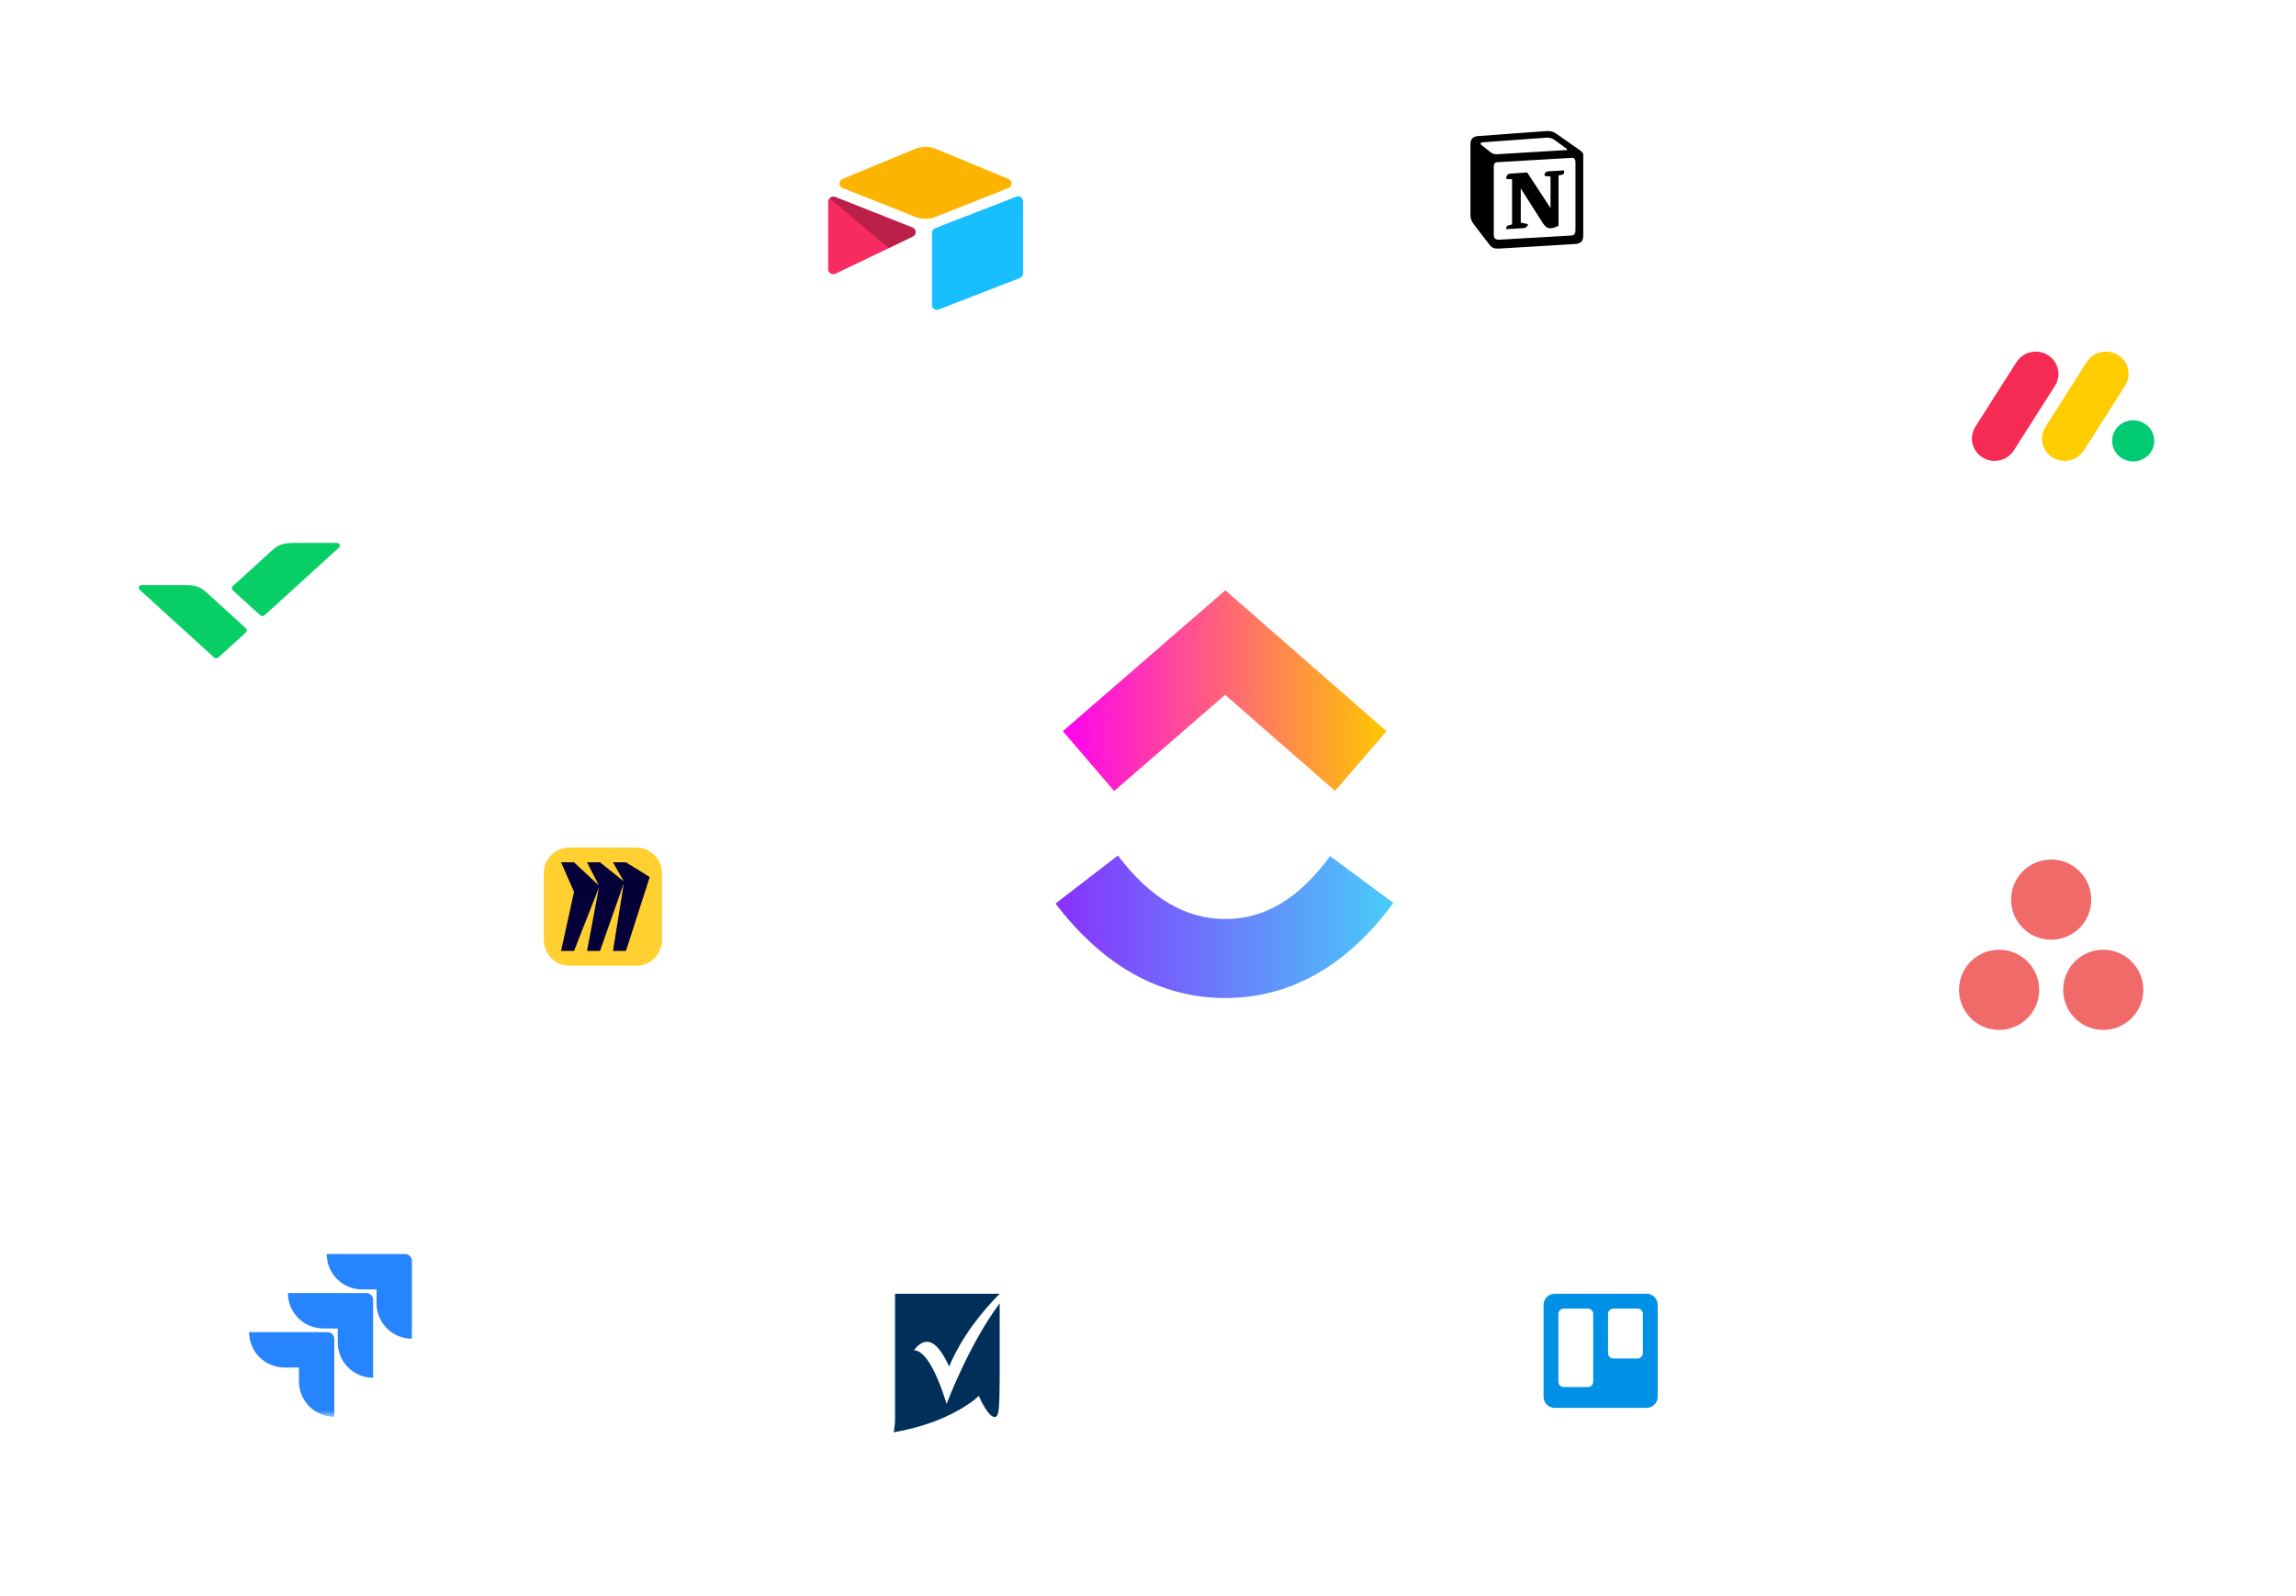 <svg width="315" height="219" viewBox="0 0 315 219" fill="none" xmlns="http://www.w3.org/2000/svg">
<g clip-path="url(#clip0_1_1599)">
<g clip-path="url(#clip1_1_1599)">
<g clip-path="url(#clip2_1_1599)">
<path d="M104.012 126.001C104.012 114.162 113.609 104.564 125.449 104.564C137.288 104.564 146.886 114.162 146.886 126.001" stroke="white" stroke-width="0.457" stroke-dasharray="1.83 1.83"/>
<g filter="url(#filter0_d_1_1599)">
<path d="M46.637 205.615C59.501 205.615 69.929 195.187 69.929 182.324C69.929 169.46 59.501 159.032 46.637 159.032C33.773 159.032 23.345 169.46 23.345 182.324C23.345 195.187 33.773 205.615 46.637 205.615Z" fill="white"/>
</g>
<mask id="mask0_1_1599" style="mask-type:luminance" maskUnits="userSpaceOnUse" x="32" y="169" width="26" height="26">
<path d="M57.852 169.384H32.834V194.401H57.852V169.384Z" fill="white"/>
</mask>
<g mask="url(#mask0_1_1599)">
<path d="M55.578 172.064H44.822C44.822 173.352 45.333 174.587 46.244 175.497C47.154 176.408 48.39 176.92 49.677 176.92H51.659V178.833C51.661 181.512 53.832 183.684 56.511 183.686V172.997C56.511 172.482 56.094 172.064 55.578 172.064Z" fill="#2684FF"/>
<path d="M50.256 177.424H39.5C39.501 180.103 41.673 182.275 44.352 182.277H46.334V184.196C46.337 186.875 48.51 189.045 51.189 189.045V178.357C51.189 177.842 50.771 177.424 50.256 177.424Z" fill="url(#paint0_linear_1_1599)"/>
<path d="M44.931 182.78H34.174C34.174 185.462 36.348 187.635 39.03 187.635H41.018V189.548C41.019 192.225 43.187 194.396 45.864 194.401V183.713C45.864 183.198 45.446 182.78 44.931 182.78Z" fill="url(#paint1_linear_1_1599)"/>
</g>
<g filter="url(#filter1_d_1_1599)">
<path d="M281.411 153.21C294.275 153.21 304.703 142.782 304.703 129.919C304.703 117.055 294.275 106.627 281.411 106.627C268.548 106.627 258.12 117.055 258.12 129.919C258.12 142.782 268.548 153.21 281.411 153.21Z" fill="white"/>
</g>
<path fill-rule="evenodd" clip-rule="evenodd" d="M288.556 130.314C285.518 130.314 283.056 132.777 283.056 135.815C283.056 138.852 285.518 141.314 288.556 141.314C291.593 141.314 294.055 138.852 294.055 135.815C294.055 132.777 291.593 130.314 288.556 130.314ZM274.267 130.315C271.23 130.315 268.767 132.777 268.767 135.815C268.767 138.852 271.23 141.314 274.267 141.314C277.304 141.314 279.767 138.852 279.767 135.815C279.767 132.777 277.304 130.315 274.267 130.315ZM286.911 123.44C286.911 126.478 284.449 128.94 281.411 128.94C278.374 128.94 275.912 126.478 275.912 123.44C275.912 120.403 278.374 117.94 281.411 117.94C284.449 117.94 286.911 120.403 286.911 123.44Z" fill="#F06A6A"/>
<g filter="url(#filter2_d_1_1599)">
<path d="M282.611 79.714C295.474 79.714 305.902 69.286 305.902 56.422C305.902 43.559 295.474 33.131 282.611 33.131C269.747 33.131 259.319 43.559 259.319 56.422C259.319 69.286 269.747 79.714 282.611 79.714Z" fill="white"/>
</g>
<path d="M273.645 63.242C273.092 63.243 272.548 63.098 272.071 62.82C271.592 62.543 271.196 62.143 270.923 61.662C270.653 61.185 270.519 60.643 270.534 60.096C270.549 59.548 270.713 59.014 271.008 58.553L276.615 49.748C276.902 49.275 277.309 48.887 277.795 48.622C278.282 48.358 278.829 48.228 279.382 48.245C279.935 48.258 280.474 48.418 280.945 48.708C281.415 48.998 281.8 49.408 282.061 49.896C282.583 50.884 282.518 52.073 281.892 53.001L276.289 61.805C276.005 62.248 275.614 62.611 275.152 62.863C274.689 63.114 274.171 63.245 273.645 63.242Z" fill="#F62B54"/>
<path d="M283.262 63.242C282.131 63.242 281.091 62.637 280.544 61.666C280.275 61.19 280.142 60.649 280.157 60.103C280.172 59.557 280.336 59.025 280.63 58.564L286.225 49.78C286.508 49.3 286.914 48.905 287.401 48.635C287.888 48.365 288.439 48.23 288.995 48.244C290.136 48.269 291.17 48.907 291.692 49.905C292.211 50.903 292.135 52.099 291.49 53.024L285.896 61.808C285.612 62.249 285.222 62.611 284.762 62.862C284.302 63.112 283.786 63.243 283.262 63.242Z" fill="#FFCC00"/>
<path d="M292.664 63.316C294.258 63.316 295.551 62.051 295.551 60.49C295.551 58.929 294.258 57.664 292.664 57.664C291.07 57.664 289.777 58.929 289.777 60.49C289.777 62.051 291.07 63.316 292.664 63.316Z" fill="#00CA72"/>
<g filter="url(#filter3_d_1_1599)">
<path d="M219.599 200.441C227.936 200.441 234.695 193.682 234.695 185.344C234.695 177.007 227.936 170.248 219.599 170.248C211.261 170.248 204.503 177.007 204.503 185.344C204.503 193.682 211.261 200.441 219.599 200.441Z" fill="white"/>
</g>
<path d="M225.898 177.517H213.299C212.455 177.517 211.77 178.201 211.77 179.045V191.643C211.77 192.488 212.455 193.172 213.299 193.172H225.898C226.742 193.172 227.427 192.488 227.427 191.643V179.045C227.427 178.201 226.742 177.517 225.898 177.517Z" fill="url(#paint2_linear_1_1599)"/>
<path d="M224.658 179.552H221.351C220.945 179.552 220.616 179.881 220.616 180.286V185.668C220.616 186.073 220.945 186.401 221.351 186.401H224.658C225.063 186.401 225.391 186.073 225.391 185.668V180.286C225.391 179.881 225.063 179.552 224.658 179.552Z" fill="white"/>
<path d="M217.846 179.552H214.539C214.134 179.552 213.805 179.881 213.805 180.286V189.581C213.805 189.987 214.134 190.315 214.539 190.315H217.846C218.252 190.315 218.581 189.987 218.581 189.581V180.286C218.581 179.881 218.252 179.552 217.846 179.552Z" fill="white"/>
<g filter="url(#filter4_d_1_1599)">
<path d="M129.884 200.441C138.221 200.441 144.98 193.682 144.98 185.344C144.98 177.007 138.221 170.248 129.884 170.248C121.546 170.248 114.787 177.007 114.787 185.344C114.787 193.682 121.546 200.441 129.884 200.441Z" fill="white"/>
</g>
<path d="M125.394 185.28C125.394 185.28 126.147 184.104 127.171 184.104C128.721 184.057 129.997 187.068 130.225 187.492C131.957 183.351 134.828 179.845 137.151 177.517H122.797C122.797 178.951 122.797 193.421 122.797 194.621C122.797 195.28 122.728 195.891 122.614 196.527C124.483 196.197 126.328 195.727 128.105 195.068C132.458 193.397 134.167 191.633 134.167 191.633L134.281 191.515L134.349 191.657C134.623 192.363 135.033 192.997 135.443 193.633C136.035 194.409 136.354 194.48 136.582 194.409C136.833 194.339 136.97 193.891 137.038 193.209C137.106 192.503 137.151 190.974 137.151 189.068V178.834C132.982 184.363 129.86 192.645 129.86 192.645C129.86 192.645 127.787 185.257 125.394 185.28Z" fill="#003059"/>
<g filter="url(#filter5_d_1_1599)">
<path d="M126.556 54.654C139.419 54.654 149.847 44.227 149.847 31.363C149.847 18.499 139.419 8.071 126.556 8.071C113.692 8.071 103.264 18.499 103.264 31.363C103.264 44.227 113.692 54.654 126.556 54.654Z" fill="white"/>
</g>
<path d="M125.557 20.43L115.586 24.555C115.032 24.785 115.038 25.573 115.596 25.794L125.608 29.764C126.487 30.113 127.467 30.113 128.347 29.764L138.359 25.794C138.917 25.573 138.923 24.785 138.368 24.556L128.398 20.43C127.488 20.053 126.466 20.053 125.557 20.43" fill="#FCB400"/>
<path d="M127.866 31.932V41.851C127.866 42.322 128.342 42.646 128.78 42.472L139.937 38.142C140.061 38.092 140.168 38.007 140.243 37.896C140.318 37.785 140.358 37.654 140.358 37.52V27.602C140.358 27.131 139.882 26.808 139.444 26.981L128.287 31.312C128.163 31.361 128.056 31.447 127.981 31.557C127.906 31.668 127.866 31.799 127.866 31.932Z" fill="#18BFFF"/>
<path d="M125.261 32.444L121.95 34.043L121.613 34.205L114.624 37.554C114.181 37.768 113.616 37.445 113.616 36.953V27.644C113.616 27.466 113.707 27.312 113.829 27.196C113.88 27.146 113.937 27.104 113.999 27.069C114.165 26.969 114.404 26.942 114.607 27.023L125.205 31.222C125.744 31.436 125.786 32.19 125.261 32.444Z" fill="#F82B60"/>
<path d="M125.261 32.444L121.949 34.043L113.829 27.196C113.88 27.146 113.936 27.104 113.998 27.069C114.165 26.969 114.404 26.942 114.607 27.023L125.205 31.222C125.744 31.436 125.786 32.19 125.261 32.444Z" fill="black" fill-opacity="0.25"/>
<g filter="url(#filter6_d_1_1599)">
<path d="M209.196 41.409C217.534 41.409 224.292 34.65 224.292 26.312C224.292 17.975 217.534 11.216 209.196 11.216C200.858 11.216 194.1 17.975 194.1 26.312C194.1 34.65 200.858 41.409 209.196 41.409Z" fill="white"/>
</g>
<path fill-rule="evenodd" clip-rule="evenodd" d="M204.407 20.811C204.909 21.218 205.097 21.187 206.039 21.124L214.921 20.591C215.109 20.591 214.953 20.403 214.89 20.372L213.415 19.305C213.132 19.086 212.756 18.835 212.034 18.897L203.433 19.525C203.12 19.556 203.057 19.713 203.182 19.838L204.407 20.811ZM204.94 22.881V32.226C204.94 32.728 205.191 32.916 205.756 32.885L215.518 32.321C216.083 32.289 216.146 31.944 216.146 31.536V22.253C216.146 21.846 215.989 21.626 215.644 21.657L205.442 22.253C205.066 22.285 204.94 22.473 204.94 22.881ZM214.577 23.382C214.639 23.664 214.577 23.947 214.294 23.979L213.824 24.072V30.972C213.415 31.191 213.039 31.317 212.725 31.317C212.223 31.317 212.097 31.16 211.72 30.69L208.643 25.86V30.533L209.617 30.752C209.617 30.752 209.617 31.317 208.832 31.317L206.666 31.442C206.603 31.317 206.666 31.003 206.886 30.941L207.452 30.784V24.605L206.666 24.543C206.604 24.26 206.76 23.853 207.201 23.821L209.523 23.665L212.725 28.557V24.229L211.908 24.135C211.845 23.79 212.097 23.539 212.411 23.508L214.577 23.382ZM202.711 18.678L211.657 18.019C212.756 17.925 213.039 17.988 213.729 18.49L216.585 20.497C217.056 20.842 217.214 20.936 217.214 21.312V32.321C217.214 33.01 216.961 33.418 216.083 33.481L205.694 34.108C205.034 34.14 204.72 34.046 204.375 33.606L202.272 30.878C201.895 30.375 201.738 30 201.738 29.56V19.775C201.738 19.211 201.99 18.74 202.711 18.678Z" fill="black"/>
<g filter="url(#filter7_d_1_1599)">
<path d="M82.437 140.055C90.775 140.055 97.534 133.296 97.534 124.959C97.534 116.621 90.775 109.862 82.437 109.862C74.1 109.862 67.341 116.621 67.341 124.959C67.341 133.296 74.1 140.055 82.437 140.055Z" fill="white"/>
</g>
<path d="M78.122 116.292H87.311C89.25 116.292 90.824 117.866 90.824 119.804V128.995C90.824 130.933 89.25 132.507 87.311 132.507H78.122C76.183 132.507 74.609 130.933 74.609 128.995V119.804C74.609 117.866 76.183 116.292 78.122 116.292Z" fill="#FFD02F"/>
<path d="M85.877 118.316H84.096L85.579 120.922L82.316 118.316H80.536L82.167 121.503L78.755 118.316H76.975L78.755 122.371L76.975 130.481H78.755L82.167 121.79L80.536 130.481H82.316L85.579 121.215L84.096 130.481H85.877L89.14 120.342L85.877 118.316Z" fill="#050038"/>
<g filter="url(#filter8_d_1_1599)">
<path d="M32.835 105.548C45.698 105.548 56.126 95.12 56.126 82.256C56.126 69.393 45.698 58.965 32.835 58.965C19.971 58.965 9.543 69.393 9.543 82.256C9.543 95.12 19.971 105.548 32.835 105.548Z" fill="white"/>
</g>
<path d="M25.506 80.28C26.843 80.28 27.473 80.504 28.441 81.385L33.633 86.109C33.787 86.249 33.817 86.305 33.848 86.388C33.863 86.417 33.863 86.459 33.863 86.486C33.863 86.514 33.863 86.556 33.848 86.584C33.817 86.668 33.787 86.724 33.633 86.864L30.084 90.107C29.931 90.246 29.869 90.274 29.777 90.302C29.746 90.316 29.7 90.316 29.669 90.316C29.639 90.316 29.593 90.316 29.562 90.302C29.47 90.274 29.408 90.246 29.255 90.107L19.193 80.951C18.901 80.686 19.008 80.28 19.5 80.28H25.506Z" fill="#08CF65"/>
<path d="M40.162 74.507C38.826 74.507 38.196 74.731 37.228 75.611L32.036 80.336C31.882 80.476 31.851 80.532 31.821 80.615C31.805 80.643 31.805 80.685 31.805 80.713C31.805 80.741 31.805 80.783 31.821 80.811C31.851 80.895 31.882 80.951 32.036 81.091L35.584 84.32C35.738 84.459 35.8 84.487 35.892 84.515C35.922 84.529 35.968 84.529 35.999 84.529C36.03 84.529 36.076 84.529 36.107 84.515C36.199 84.487 36.26 84.459 36.414 84.32L46.476 75.164C46.768 74.899 46.66 74.493 46.169 74.493H40.162V74.507Z" fill="#08CF65"/>
<g filter="url(#filter9_d_1_1599)">
<path d="M167.839 153.857C191.899 153.857 211.403 134.353 211.403 110.293C211.403 86.234 191.899 66.73 167.839 66.73C143.779 66.73 124.275 86.234 124.275 110.293C124.275 134.353 143.779 153.857 167.839 153.857Z" fill="white"/>
</g>
<path d="M144.811 123.976L153.364 117.385C157.908 123.35 162.736 126.1 168.109 126.1C173.455 126.1 178.145 123.383 182.485 117.464L191.159 123.896C184.899 132.431 177.118 136.94 168.109 136.94C159.129 136.94 151.273 132.459 144.811 123.976Z" fill="url(#paint3_linear_1_1599)"/>
<path d="M168.082 95.337L152.859 108.532L145.822 100.323L168.114 80.999L190.23 100.337L183.161 108.518L168.082 95.337Z" fill="url(#paint4_linear_1_1599)"/>
<path fill-rule="evenodd" clip-rule="evenodd" d="M126.426 0.714C126.122 0.714 125.818 0.719 125.515 0.728L125.522 0.956L125.535 1.412L125.542 1.64C125.838 1.632 126.136 1.627 126.433 1.627C126.732 1.627 127.029 1.632 127.326 1.64L127.332 1.412L127.346 0.956L127.352 0.728C127.05 0.719 126.746 0.714 126.441 0.714C126.436 0.714 126.431 0.714 126.426 0.714ZM123.671 0.838C123.054 0.893 122.442 0.967 121.837 1.058L121.871 1.284L121.939 1.735L121.973 1.961C122.56 1.872 123.154 1.801 123.752 1.747L123.732 1.52L123.691 1.065L123.671 0.838ZM120.018 1.389C119.412 1.519 118.814 1.666 118.222 1.83L118.283 2.05L118.406 2.49L118.467 2.71C119.04 2.551 119.621 2.408 120.208 2.282L120.161 2.059L120.065 1.613L120.018 1.389ZM116.457 2.38C115.873 2.581 115.297 2.8 114.73 3.036L114.817 3.246L114.992 3.668L115.08 3.879C115.629 3.651 116.188 3.439 116.755 3.243L116.681 3.027L116.532 2.596L116.457 2.38ZM113.045 3.795C112.49 4.066 111.943 4.353 111.408 4.656L111.521 4.854L111.745 5.252L111.858 5.451C112.377 5.157 112.906 4.879 113.445 4.616L113.344 4.411L113.144 4L113.045 3.795ZM109.827 5.613C109.31 5.949 108.803 6.299 108.308 6.664L108.443 6.848L108.714 7.216L108.849 7.4C109.33 7.045 109.822 6.705 110.324 6.38L110.2 6.188L109.952 5.805L109.827 5.613ZM106.853 7.805C106.38 8.2 105.919 8.609 105.47 9.031L105.627 9.197L105.94 9.53L106.097 9.696C106.531 9.286 106.979 8.889 107.438 8.506L107.292 8.331L107 7.98L106.853 7.805ZM104.163 10.338C103.741 10.786 103.332 11.248 102.938 11.721L103.113 11.867L103.464 12.16L103.639 12.306C104.022 11.847 104.419 11.399 104.828 10.964L104.662 10.807L104.33 10.495L104.163 10.338ZM101.797 13.175C101.432 13.67 101.081 14.177 100.746 14.695L100.938 14.819L101.32 15.067L101.512 15.191C101.837 14.689 102.178 14.197 102.532 13.717L102.348 13.581L101.981 13.31L101.797 13.175ZM99.788 16.276C99.486 16.811 99.198 17.357 98.928 17.912L99.133 18.012L99.543 18.212L99.749 18.312C100.011 17.774 100.289 17.245 100.583 16.725L100.384 16.613L99.987 16.388L99.788 16.276ZM98.168 19.597C97.933 20.165 97.714 20.741 97.512 21.325L97.728 21.399L98.159 21.548L98.376 21.623C98.571 21.056 98.783 20.497 99.012 19.947L98.801 19.859L98.379 19.684L98.168 19.597ZM96.963 23.09C96.799 23.681 96.651 24.28 96.522 24.885L96.745 24.933L97.192 25.028L97.415 25.076C97.54 24.489 97.683 23.908 97.843 23.334L97.623 23.273L97.183 23.151L96.963 23.09ZM96.191 26.704C96.099 27.31 96.025 27.921 95.971 28.538L96.198 28.558L96.653 28.599L96.88 28.62C96.933 28.021 97.005 27.428 97.094 26.84L96.868 26.806L96.416 26.738L96.191 26.704ZM95.86 30.382C95.851 30.69 95.846 30.998 95.846 31.308C95.846 31.618 95.851 31.927 95.86 32.234L96.088 32.227L96.545 32.214L96.773 32.207C96.764 31.909 96.76 31.609 96.76 31.308C96.76 31.008 96.764 30.708 96.773 30.409L96.545 30.402L96.088 30.389L95.86 30.382ZM95.971 34.078C96.025 34.695 96.099 35.307 96.191 35.912L96.416 35.878L96.868 35.81L97.094 35.776C97.005 35.188 96.933 34.595 96.88 33.997L96.653 34.017L96.198 34.058L95.971 34.078ZM96.522 37.731C96.651 38.337 96.799 38.935 96.963 39.527L97.183 39.466L97.623 39.343L97.843 39.282C97.683 38.708 97.54 38.128 97.415 37.541L97.192 37.588L96.745 37.684L96.522 37.731ZM97.512 41.292C97.714 41.876 97.933 42.452 98.168 43.019L98.379 42.932L98.801 42.757L99.012 42.67C98.783 42.119 98.571 41.56 98.376 40.994L98.159 41.068L97.728 41.217L97.512 41.292ZM98.928 44.705C99.198 45.26 99.486 45.805 99.788 46.341L99.987 46.228L100.384 46.004L100.583 45.891C100.289 45.372 100.011 44.843 99.749 44.304L99.543 44.404L99.133 44.604L98.928 44.705ZM100.746 47.922C101.081 48.439 101.432 48.946 101.797 49.441L101.981 49.306L102.348 49.035L102.532 48.9C102.178 48.419 101.837 47.927 101.512 47.425L101.32 47.549L100.938 47.797L100.746 47.922ZM102.938 50.895C103.332 51.369 103.741 51.83 104.163 52.279L104.33 52.122L104.662 51.809L104.828 51.652C104.419 51.217 104.022 50.77 103.639 50.31L103.464 50.457L103.113 50.749L102.938 50.895ZM105.47 53.585C105.919 54.008 106.38 54.416 106.853 54.811L107 54.636L107.292 54.285L107.438 54.11C106.979 53.727 106.531 53.33 106.097 52.92L105.94 53.087L105.627 53.419L105.47 53.585ZM108.308 55.952C108.803 56.317 109.31 56.668 109.827 57.003L109.952 56.812L110.2 56.428L110.324 56.237C109.822 55.911 109.33 55.571 108.849 55.217L108.714 55.401L108.443 55.768L108.308 55.952ZM111.408 57.961C111.943 58.264 112.49 58.551 113.045 58.821L113.144 58.616L113.344 58.206L113.445 58.001C112.906 57.738 112.377 57.459 111.858 57.166L111.745 57.364L111.521 57.762L111.408 57.961ZM114.73 59.581C115.297 59.816 115.873 60.035 116.457 60.236L116.532 60.021L116.681 59.589L116.755 59.373C116.188 59.178 115.629 58.965 115.08 58.737L114.992 58.948L114.817 59.37L114.73 59.581ZM118.222 60.786C118.814 60.95 119.412 61.098 120.018 61.227L120.065 61.004L120.161 60.557L120.208 60.334C119.621 60.209 119.04 60.066 118.467 59.906L118.406 60.126L118.283 60.566L118.222 60.786ZM121.837 61.558C122.442 61.65 123.054 61.723 123.671 61.779L123.691 61.551L123.732 61.097L123.752 60.869C123.154 60.816 122.56 60.744 121.973 60.655L121.939 60.881L121.871 61.333L121.837 61.558ZM125.515 61.889C125.822 61.898 126.131 61.903 126.441 61.903V61.674V61.218V60.989C126.14 60.989 125.841 60.985 125.542 60.976L125.535 61.204L125.522 61.661L125.515 61.889ZM130.895 1.961C130.306 1.872 129.714 1.801 129.115 1.747L129.136 1.52L129.176 1.065L129.197 0.838C129.813 0.893 130.425 0.967 131.031 1.058L130.997 1.284L130.928 1.735L130.895 1.961ZM134.401 2.71C133.826 2.551 133.246 2.408 132.659 2.282L132.706 2.059L132.801 1.613L132.85 1.389C133.454 1.519 134.054 1.666 134.645 1.83L134.584 2.05L134.462 2.49L134.401 2.71ZM137.788 3.879C137.237 3.651 136.678 3.439 136.112 3.243L136.186 3.027L136.336 2.596L136.41 2.38C136.994 2.581 137.571 2.8 138.138 3.036L138.05 3.246L137.876 3.668L137.788 3.879ZM141.01 5.451C140.49 5.157 139.961 4.879 139.423 4.616L139.522 4.411L139.722 4L139.823 3.795C140.378 4.066 140.923 4.353 141.459 4.656L141.347 4.854L141.122 5.252L141.01 5.451ZM144.018 7.4C143.537 7.045 143.046 6.705 142.543 6.38L142.667 6.188L142.916 5.805L143.04 5.613C143.557 5.949 144.064 6.299 144.56 6.664L144.425 6.848L144.153 7.216L144.018 7.4ZM146.771 9.696C146.335 9.286 145.888 8.889 145.428 8.506L145.575 8.331L145.868 7.98L146.014 7.805C146.487 8.2 146.948 8.609 147.396 9.031L147.24 9.197L146.927 9.53L146.771 9.696ZM149.228 12.306C148.845 11.847 148.448 11.399 148.038 10.964L148.205 10.807L148.537 10.495L148.703 10.338C149.126 10.786 149.534 11.248 149.93 11.721L149.754 11.867L149.404 12.16L149.228 12.306ZM151.355 15.191C151.029 14.689 150.69 14.197 150.335 13.717L150.519 13.581L150.887 13.31L151.07 13.175C151.436 13.67 151.786 14.177 152.122 14.695L151.93 14.819L151.546 15.067L151.355 15.191ZM153.119 18.312C152.856 17.774 152.577 17.245 152.284 16.725L152.482 16.613L152.88 16.388L153.079 16.276C153.382 16.811 153.669 17.357 153.94 17.912L153.734 18.012L153.324 18.212L153.119 18.312ZM154.491 21.623C154.296 21.056 154.084 20.497 153.856 19.947L154.066 19.859L154.488 19.684L154.699 19.597C154.934 20.165 155.154 20.741 155.355 21.325L155.139 21.399L154.707 21.548L154.491 21.623ZM155.452 25.076C155.327 24.489 155.184 23.908 155.024 23.334L155.244 23.273L155.684 23.151L155.904 23.09C156.069 23.681 156.216 24.28 156.345 24.885L156.122 24.933L155.675 25.028L155.452 25.076ZM155.987 28.62C155.934 28.021 155.862 27.428 155.774 26.84L155.999 26.806L156.45 26.738L156.677 26.704C156.768 27.31 156.841 27.921 156.897 28.538L156.67 28.558L156.215 28.599L155.987 28.62ZM156.107 31.308C156.107 31.008 156.103 30.708 156.094 30.409L156.323 30.402L156.779 30.389L157.007 30.382C157.016 30.69 157.02 30.998 157.02 31.308H156.792H156.335H156.107Z" fill="url(#paint5_linear_1_1599)"/>
<path fill-rule="evenodd" clip-rule="evenodd" d="M16.863 182.467C16.854 182.766 16.849 183.065 16.849 183.366C16.849 183.666 16.854 183.966 16.863 184.264L16.635 184.272L16.178 184.285L15.95 184.292C15.941 183.984 15.936 183.675 15.936 183.366C15.936 183.056 15.941 182.748 15.95 182.44L16.178 182.446L16.635 182.46L16.863 182.467ZM17.183 178.898C17.095 179.485 17.023 180.079 16.97 180.677L16.742 180.657L16.287 180.616L16.06 180.596C16.115 179.979 16.189 179.368 16.28 178.762L16.506 178.796L16.958 178.864L17.183 178.898ZM17.933 175.392C17.773 175.966 17.63 176.546 17.505 177.134L17.282 177.086L16.835 176.99L16.612 176.943C16.741 176.337 16.888 175.738 17.053 175.147L17.273 175.209L17.713 175.331L17.933 175.392ZM19.102 172.005C18.873 172.555 18.661 173.114 18.466 173.681L18.25 173.606L17.818 173.457L17.602 173.382C17.804 172.798 18.023 172.222 18.258 171.654L18.469 171.742L18.891 171.917L19.102 172.005ZM20.673 168.783C20.379 169.302 20.101 169.831 19.838 170.37L19.633 170.27L19.223 170.07L19.017 169.969C19.288 169.415 19.575 168.869 19.878 168.333L20.077 168.446L20.474 168.67L20.673 168.783ZM22.622 165.775C22.267 166.255 21.927 166.747 21.602 167.249L21.41 167.125L21.027 166.877L20.836 166.753C21.171 166.235 21.522 165.728 21.887 165.233L22.07 165.368L22.438 165.639L22.622 165.775ZM24.918 163.022C24.509 163.457 24.112 163.904 23.729 164.364L23.553 164.217L23.203 163.925L23.027 163.778C23.422 163.305 23.831 162.844 24.253 162.395L24.42 162.553L24.752 162.865L24.918 163.022ZM27.528 160.564C27.069 160.947 26.622 161.344 26.186 161.753L26.03 161.587L25.717 161.255L25.56 161.089C26.009 160.667 26.47 160.258 26.943 159.863L27.09 160.038L27.382 160.389L27.528 160.564ZM30.414 158.437C29.912 158.762 29.42 159.103 28.939 159.457L28.804 159.273L28.533 158.906L28.397 158.722C28.893 158.357 29.4 158.006 29.917 157.671L30.041 157.862L30.29 158.246L30.414 158.437ZM33.535 156.674C32.996 156.936 32.467 157.215 31.948 157.509L31.835 157.309L31.61 156.912L31.498 156.713C32.034 156.411 32.579 156.123 33.134 155.853L33.234 156.058L33.434 156.468L33.535 156.674ZM36.845 155.301C36.278 155.497 35.72 155.709 35.169 155.937L35.082 155.726L34.907 155.304L34.819 155.093C35.387 154.858 35.963 154.639 36.547 154.437L36.621 154.654L36.77 155.085L36.845 155.301ZM40.298 154.34C39.711 154.466 39.13 154.608 38.557 154.768L38.495 154.548L38.373 154.109L38.312 153.888C38.903 153.723 39.502 153.576 40.107 153.447L40.155 153.67L40.251 154.117L40.298 154.34ZM43.842 153.804C43.244 153.858 42.65 153.93 42.063 154.019L42.029 153.793L41.961 153.341L41.926 153.116C42.532 153.024 43.144 152.95 43.76 152.895L43.781 153.122L43.822 153.577L43.842 153.804ZM46.531 153.685C46.23 153.685 45.93 153.689 45.632 153.698L45.625 153.47L45.611 153.013L45.605 152.785C45.912 152.776 46.221 152.771 46.531 152.771V153V153.456V153.685ZM16.06 186.136C16.115 186.753 16.189 187.364 16.28 187.97L16.506 187.936L16.958 187.867L17.183 187.833C17.095 187.246 17.023 186.653 16.97 186.054L16.742 186.075L16.287 186.116L16.06 186.136ZM16.612 189.789C16.741 190.394 16.888 190.993 17.053 191.584L17.273 191.523L17.713 191.401L17.933 191.34C17.773 190.766 17.63 190.185 17.505 189.598L17.282 189.645L16.835 189.741L16.612 189.789ZM17.602 193.35C17.804 193.933 18.023 194.509 18.258 195.078L18.469 194.99L18.891 194.814L19.102 194.727C18.873 194.177 18.661 193.618 18.466 193.051L18.25 193.126L17.818 193.275L17.602 193.35ZM19.017 196.762C19.288 197.317 19.575 197.863 19.878 198.398L20.077 198.286L20.474 198.061L20.673 197.949C20.379 197.429 20.101 196.9 19.838 196.362L19.633 196.462L19.223 196.662L19.017 196.762ZM20.836 199.979C21.171 200.497 21.522 201.004 21.887 201.499L22.07 201.363L22.438 201.092L22.622 200.957C22.268 200.477 21.927 199.984 21.602 199.482L21.41 199.606L21.027 199.855L20.836 199.979ZM23.027 202.953C23.422 203.427 23.831 203.888 24.253 204.336L24.42 204.179L24.752 203.867L24.918 203.71C24.509 203.275 24.112 202.827 23.729 202.368L23.553 202.514L23.203 202.806L23.027 202.953ZM25.56 205.643C26.009 206.065 26.47 206.474 26.943 206.869L27.09 206.693L27.382 206.343L27.528 206.167C27.069 205.785 26.622 205.387 26.186 204.978L26.03 205.144L25.717 205.477L25.56 205.643ZM28.397 208.009C28.893 208.375 29.4 208.725 29.917 209.06L30.041 208.87L30.29 208.486L30.414 208.294C29.912 207.969 29.42 207.628 28.939 207.274L28.804 207.459L28.533 207.826L28.397 208.009ZM31.498 210.019C32.034 210.321 32.579 210.608 33.134 210.879L33.234 210.673L33.434 210.263L33.535 210.058C32.996 209.796 32.467 209.517 31.948 209.223L31.835 209.422L31.61 209.819L31.498 210.019ZM34.819 211.639C35.387 211.873 35.963 212.093 36.547 212.294L36.621 212.078L36.77 211.647L36.845 211.43C36.278 211.235 35.72 211.023 35.169 210.795L35.082 211.006L34.907 211.428L34.819 211.639ZM38.312 212.843C38.903 213.009 39.502 213.156 40.107 213.284L40.155 213.061L40.251 212.615L40.298 212.391C39.711 212.266 39.13 212.124 38.557 211.964L38.496 212.184L38.373 212.623L38.312 212.843ZM41.926 213.616C42.532 213.707 43.144 213.781 43.76 213.837L43.781 213.609L43.822 213.155L43.842 212.927C43.244 212.873 42.65 212.801 42.063 212.713L42.029 212.939L41.961 213.39L41.926 213.616ZM45.605 213.946C45.912 213.956 46.221 213.96 46.531 213.96C46.84 213.96 47.149 213.956 47.457 213.946L47.45 213.718L47.436 213.261L47.429 213.033C47.131 213.042 46.831 213.047 46.531 213.047C46.23 213.047 45.93 213.042 45.632 213.033L45.625 213.261L45.611 213.718L45.605 213.946ZM49.301 213.837C49.917 213.781 50.529 213.707 51.135 213.616L51.1 213.39L51.032 212.939L50.998 212.713C50.411 212.801 49.818 212.873 49.219 212.927L49.239 213.155L49.28 213.609L49.301 213.837ZM52.954 213.284C53.559 213.156 54.158 213.009 54.749 212.843L54.688 212.623L54.566 212.184L54.504 211.964C53.931 212.124 53.35 212.266 52.763 212.391L52.811 212.615L52.906 213.061L52.954 213.284ZM56.514 212.294C57.098 212.093 57.674 211.873 58.242 211.639L58.154 211.428L57.979 211.006L57.892 210.795C57.342 211.023 56.783 211.235 56.216 211.43L56.291 211.647L56.44 212.078L56.514 212.294ZM59.927 210.879C60.482 210.608 61.027 210.321 61.563 210.019L61.451 209.819L61.226 209.422L61.114 209.223C60.594 209.517 60.065 209.796 59.526 210.058L59.627 210.263L59.827 210.673L59.927 210.879ZM63.144 209.06C63.661 208.725 64.168 208.375 64.664 208.009L64.528 207.826L64.257 207.459L64.122 207.274C63.641 207.628 63.15 207.969 62.647 208.294L62.771 208.486L63.02 208.87L63.144 209.06ZM66.118 206.869C66.591 206.474 67.052 206.065 67.501 205.643L67.344 205.477L67.031 205.144L66.875 204.978C66.44 205.387 65.992 205.785 65.533 206.167L65.679 206.343L65.972 206.693L66.118 206.869ZM68.808 204.336C69.23 203.888 69.639 203.427 70.034 202.953L69.858 202.806L69.508 202.514L69.332 202.368C68.949 202.827 68.552 203.275 68.143 203.71L68.309 203.867L68.641 204.179L68.808 204.336ZM71.174 201.499C71.54 201.004 71.89 200.497 72.225 199.979L72.034 199.855L71.651 199.606L71.459 199.482C71.134 199.984 70.793 200.477 70.439 200.957L70.623 201.092L70.991 201.363L71.174 201.499ZM73.183 198.398C73.486 197.863 73.773 197.317 74.044 196.762L73.838 196.662L73.428 196.462L73.223 196.362C72.96 196.9 72.682 197.429 72.388 197.949L72.587 198.061L72.984 198.286L73.183 198.398ZM74.803 195.078C75.038 194.509 75.257 193.933 75.459 193.35L75.243 193.275L74.811 193.126L74.596 193.051C74.4 193.618 74.188 194.177 73.96 194.727L74.171 194.814L74.592 194.99L74.803 195.078ZM76.008 191.584C76.173 190.993 76.32 190.394 76.449 189.789L76.226 189.741L75.779 189.645L75.556 189.598C75.431 190.185 75.288 190.766 75.128 191.34L75.348 191.401L75.788 191.523L76.008 191.584ZM76.781 187.97C76.872 187.364 76.946 186.753 77.001 186.136L76.774 186.116L76.319 186.075L76.091 186.054C76.038 186.653 75.966 187.246 75.878 187.833L76.103 187.867L76.555 187.936L76.781 187.97ZM77.111 184.292C77.12 183.984 77.125 183.675 77.125 183.366H76.897H76.44H76.212C76.212 183.666 76.207 183.966 76.198 184.264L76.427 184.272L76.883 184.285L77.111 184.292Z" fill="url(#paint6_linear_1_1599)"/>
<path d="M76.668 183.366C76.668 166.722 90.161 153.229 106.805 153.229" stroke="white" stroke-width="0.457" stroke-dasharray="1.83 1.83"/>
<path d="M136.943 123.091C136.943 139.735 123.45 153.229 106.805 153.229" stroke="white" stroke-width="0.457" stroke-dasharray="1.83 1.83"/>
<path fill-rule="evenodd" clip-rule="evenodd" d="M6.809 65.667C6.8 65.681 6.791 65.696 6.781 65.71L6.973 65.834L7.357 66.081L7.55 66.204C7.711 65.953 7.877 65.703 8.047 65.455L7.981 65.41C7.991 65.394 8.002 65.378 8.013 65.362L7.823 65.235L7.444 64.98L7.255 64.853C7.083 65.108 6.915 65.367 6.75 65.629L6.809 65.667ZM10.185 62.513C9.797 62.962 9.421 63.427 9.056 63.904L8.875 63.766L8.512 63.489L8.33 63.351C8.706 62.858 9.094 62.38 9.494 61.916L9.667 62.065L10.012 62.363L10.185 62.513ZM12.687 59.945C12.246 60.345 11.816 60.76 11.397 61.19L11.234 61.031L10.907 60.712L10.743 60.553C11.175 60.11 11.619 59.681 12.073 59.269L12.226 59.438L12.534 59.776L12.687 59.945ZM15.481 57.7C14.995 58.045 14.517 58.404 14.05 58.78L13.907 58.602L13.621 58.246L13.478 58.068C13.96 57.681 14.452 57.31 14.954 56.955L15.085 57.141L15.349 57.514L15.481 57.7ZM18.527 55.811C18.002 56.094 17.484 56.394 16.975 56.71L16.855 56.516L16.614 56.127L16.494 55.934C17.019 55.608 17.552 55.299 18.094 55.007L18.202 55.208L18.419 55.61L18.527 55.811ZM21.779 54.303C21.223 54.522 20.673 54.757 20.131 55.008L20.034 54.801L19.842 54.387L19.746 54.18C20.306 53.92 20.873 53.678 21.446 53.453L21.529 53.666L21.696 54.091L21.779 54.303ZM25.189 53.197C24.611 53.347 24.036 53.514 23.467 53.699L23.397 53.482L23.256 53.048L23.186 52.83C23.772 52.64 24.364 52.468 24.96 52.313L25.017 52.534L25.132 52.976L25.189 53.197ZM28.707 52.508C28.114 52.587 27.524 52.685 26.938 52.8L26.894 52.576L26.806 52.127L26.762 51.904C27.366 51.785 27.975 51.685 28.586 51.603L28.616 51.829L28.677 52.282L28.707 52.508ZM32.282 52.245C31.684 52.253 31.086 52.279 30.491 52.323L30.474 52.095L30.441 51.639L30.424 51.412C31.038 51.367 31.653 51.34 32.27 51.332L32.273 51.56L32.279 52.017L32.282 52.245ZM35.863 52.415C35.267 52.351 34.671 52.304 34.075 52.276L34.086 52.048L34.107 51.592L34.118 51.364C34.733 51.393 35.347 51.441 35.961 51.507L35.937 51.734L35.887 52.188L35.863 52.415ZM39.396 53.017C38.812 52.881 38.226 52.763 37.639 52.662L37.677 52.437L37.754 51.987L37.792 51.762C38.398 51.865 39.002 51.987 39.603 52.128L39.551 52.35L39.447 52.795L39.396 53.017ZM42.83 54.044C42.266 53.837 41.699 53.648 41.128 53.478L41.193 53.259L41.324 52.822L41.39 52.603C41.978 52.779 42.563 52.973 43.144 53.186L43.066 53.401L42.908 53.829L42.83 54.044ZM46.114 55.478C45.579 55.205 45.039 54.95 44.494 54.712L44.586 54.502L44.769 54.084L44.86 53.875C45.421 54.12 45.978 54.383 46.529 54.665L46.426 54.869L46.218 55.275L46.114 55.478ZM48.453 56.809C48.199 56.649 47.943 56.493 47.685 56.342L47.801 56.145L48.033 55.751L48.149 55.555C48.414 55.711 48.678 55.871 48.94 56.036L48.818 56.23L48.575 56.616L48.453 56.809ZM5.83 67.294C5.527 67.834 5.242 68.38 4.975 68.931L5.18 69.031L5.591 69.23L5.797 69.329C6.056 68.794 6.332 68.265 6.626 67.741L6.427 67.629L6.029 67.406L5.83 67.294ZM4.22 70.619C3.984 71.192 3.767 71.769 3.569 72.35L3.785 72.424L4.217 72.571L4.433 72.645C4.626 72.082 4.836 71.522 5.064 70.967L4.853 70.88L4.431 70.706L4.22 70.619ZM3.025 74.116C2.861 74.712 2.715 75.311 2.589 75.912L2.812 75.959L3.259 76.053L3.482 76.1C3.605 75.517 3.746 74.936 3.905 74.358L3.685 74.298L3.245 74.177L3.025 74.116ZM2.263 77.731C2.172 78.342 2.101 78.955 2.048 79.567L2.275 79.587L2.73 79.626L2.958 79.646C3.009 79.052 3.079 78.458 3.166 77.865L2.94 77.832L2.489 77.765L2.263 77.731ZM1.944 81.413C1.928 82.029 1.931 82.646 1.952 83.261L2.18 83.253L2.637 83.237L2.865 83.229C2.844 82.633 2.842 82.035 2.857 81.436L2.629 81.431L2.172 81.419L1.944 81.413ZM2.071 85.105C2.13 85.719 2.206 86.33 2.301 86.939L2.527 86.904L2.978 86.834L3.203 86.798C3.111 86.208 3.037 85.614 2.98 85.019L2.753 85.04L2.299 85.084L2.071 85.105ZM2.64 88.756C2.772 89.358 2.921 89.956 3.088 90.549L3.308 90.487L3.747 90.363L3.967 90.301C3.805 89.725 3.66 89.145 3.533 88.561L3.31 88.61L2.863 88.707L2.64 88.756ZM3.643 92.312C3.845 92.893 4.065 93.469 4.303 94.038L4.513 93.95L4.935 93.774L5.145 93.686C4.915 93.134 4.702 92.576 4.505 92.011L4.29 92.086L3.858 92.236L3.643 92.312ZM5.065 95.721C5.336 96.274 5.624 96.819 5.929 97.356L6.127 97.244L6.524 97.018L6.723 96.906C6.427 96.384 6.148 95.856 5.885 95.319L5.68 95.42L5.27 95.621L5.065 95.721ZM6.889 98.935C7.224 99.45 7.576 99.956 7.944 100.453L8.127 100.317L8.494 100.045L8.678 99.909C8.321 99.427 7.98 98.937 7.655 98.437L7.463 98.561L7.081 98.811L6.889 98.935ZM9.089 101.903C9.484 102.373 9.895 102.834 10.321 103.282L10.487 103.125L10.818 102.811L10.983 102.654C10.57 102.218 10.171 101.772 9.789 101.316L9.614 101.463L9.264 101.757L9.089 101.903ZM11.634 104.584C12.082 105.002 12.545 105.408 13.023 105.803L13.168 105.626L13.459 105.274L13.604 105.098C13.141 104.716 12.692 104.321 12.257 103.916L12.101 104.083L11.79 104.416L11.634 104.584ZM14.482 106.935C14.73 107.117 14.982 107.295 15.238 107.47C15.493 107.646 15.751 107.816 16.009 107.983L16.133 107.79L16.38 107.406L16.503 107.214C16.252 107.052 16.002 106.887 15.754 106.717C15.506 106.547 15.261 106.374 15.02 106.197L14.885 106.382L14.616 106.751L14.482 106.935ZM17.593 108.934C18.133 109.237 18.679 109.522 19.23 109.789L19.33 109.584L19.529 109.172L19.628 108.966C19.093 108.708 18.564 108.431 18.04 108.137L17.928 108.336L17.705 108.735L17.593 108.934ZM20.918 110.543C21.491 110.779 22.068 110.996 22.649 111.195L22.723 110.978L22.87 110.546L22.944 110.331C22.381 110.138 21.821 109.927 21.266 109.699L21.179 109.911L21.005 110.333L20.918 110.543ZM24.415 111.739C25.011 111.903 25.61 112.049 26.211 112.175L26.258 111.952L26.352 111.504L26.399 111.281C25.816 111.158 25.235 111.017 24.657 110.859L24.597 111.079L24.476 111.519L24.415 111.739ZM28.03 112.501C28.641 112.591 29.253 112.662 29.866 112.715L29.886 112.488L29.925 112.033L29.945 111.806C29.351 111.754 28.756 111.685 28.164 111.597L28.131 111.823L28.064 112.275L28.03 112.501ZM31.712 112.819C32.328 112.835 32.945 112.832 33.56 112.811L33.552 112.583L33.536 112.127L33.528 111.899C32.931 111.919 32.334 111.922 31.735 111.906L31.73 112.134L31.718 112.591L31.712 112.819ZM35.404 112.692C36.018 112.634 36.629 112.557 37.238 112.462L37.203 112.237L37.132 111.786L37.097 111.56C36.507 111.652 35.913 111.726 35.318 111.783L35.339 112.01L35.383 112.465L35.404 112.692ZM39.055 112.123C39.656 111.992 40.254 111.843 40.848 111.675L40.786 111.456L40.662 111.017L40.6 110.796C40.024 110.959 39.444 111.103 38.86 111.231L38.909 111.454L39.006 111.9L39.055 112.123ZM42.611 111.121C43.192 110.919 43.768 110.699 44.337 110.461L44.249 110.25L44.073 109.828L43.985 109.618C43.433 109.848 42.874 110.062 42.31 110.259L42.385 110.474L42.536 110.905L42.611 111.121ZM46.02 109.699C46.573 109.427 47.118 109.14 47.655 108.835L47.542 108.637L47.317 108.239L47.204 108.04C46.683 108.336 46.154 108.616 45.619 108.879L45.719 109.083L45.92 109.493L46.02 109.699ZM49.234 107.874C49.749 107.539 50.255 107.187 50.752 106.819L50.616 106.637L50.344 106.269L50.208 106.086C49.726 106.443 49.235 106.784 48.736 107.109L48.861 107.3L49.109 107.683L49.234 107.874ZM52.202 105.674C52.672 105.279 53.132 104.868 53.581 104.443L53.424 104.277L53.109 103.946L52.952 103.78C52.517 104.194 52.071 104.592 51.615 104.975L51.762 105.15L52.056 105.5L52.202 105.674ZM54.883 103.13C55.3 102.681 55.707 102.218 56.101 101.741L55.925 101.595L55.573 101.305L55.397 101.16C55.014 101.623 54.62 102.072 54.215 102.506L54.382 102.662L54.716 102.973L54.883 103.13ZM57.234 100.282C57.416 100.034 57.594 99.782 57.769 99.526L57.581 99.397L57.204 99.139L57.016 99.01C56.846 99.257 56.673 99.502 56.496 99.743L56.681 99.878L57.05 100.147L57.234 100.282Z" fill="url(#paint7_linear_1_1599)"/>
<path fill-rule="evenodd" clip-rule="evenodd" d="M311.092 130.526C311.092 130.531 311.092 130.535 311.092 130.54H311.321H311.562L311.764 130.546L311.992 130.552C311.992 130.549 311.992 130.544 311.992 130.54H312.006C312.006 130.387 312.005 130.236 312.002 130.083C312.005 129.931 312.006 129.779 312.006 129.626H311.992C311.992 129.623 311.992 129.618 311.992 129.614L311.764 129.621L311.562 129.626H311.321H311.092C311.092 129.631 311.092 129.636 311.092 129.641H311.079C311.083 129.788 311.087 129.936 311.089 130.083C311.087 130.231 311.083 130.378 311.079 130.526H311.092ZM310.758 126.072C310.847 126.66 310.919 127.253 310.973 127.851L311.2 127.831L311.655 127.79L311.882 127.77C311.827 127.153 311.753 126.541 311.661 125.936L311.436 125.97L310.985 126.038L310.758 126.072ZM310.009 122.566C310.169 123.139 310.312 123.72 310.438 124.308L310.66 124.26L311.107 124.164L311.33 124.117C311.201 123.511 311.054 122.913 310.889 122.321L310.67 122.382L310.229 122.505L310.009 122.566ZM308.84 119.179C309.069 119.729 309.28 120.287 309.476 120.854L309.692 120.78L310.123 120.631L310.34 120.557C310.138 119.972 309.92 119.396 309.684 118.829L309.473 118.916L309.051 119.091L308.84 119.179ZM307.269 115.957C307.563 116.476 307.841 117.006 308.103 117.544L308.309 117.443L308.72 117.243L308.924 117.144C308.654 116.589 308.366 116.043 308.064 115.507L307.865 115.62L307.468 115.844L307.269 115.957ZM305.32 112.948C305.674 113.429 306.015 113.921 306.34 114.423L306.532 114.299L306.915 114.051L307.106 113.926C306.771 113.409 306.42 112.902 306.055 112.407L305.871 112.542L305.504 112.813L305.32 112.948ZM303.024 110.196C303.434 110.63 303.83 111.078 304.213 111.537L304.388 111.391L304.739 111.099L304.914 110.953C304.52 110.479 304.111 110.018 303.689 109.569L303.522 109.726L303.19 110.04L303.024 110.196ZM300.414 107.738C300.873 108.121 301.32 108.518 301.755 108.927L301.912 108.761L302.226 108.429L302.382 108.262C301.933 107.84 301.472 107.431 300.999 107.037L300.853 107.212L300.56 107.563L300.414 107.738ZM297.528 105.611C298.03 105.936 298.522 106.277 299.003 106.631L299.139 106.448L299.409 106.08L299.545 105.896C299.049 105.531 298.542 105.18 298.025 104.845L297.9 105.037L297.652 105.419L297.528 105.611ZM294.407 103.848C294.946 104.11 295.475 104.388 295.994 104.682L296.107 104.483L296.331 104.086L296.444 103.887C295.908 103.585 295.362 103.298 294.808 103.027L294.708 103.232L294.508 103.642L294.407 103.848ZM291.097 102.475C291.664 102.67 292.223 102.882 292.773 103.111L292.86 102.9L293.035 102.478L293.123 102.267C292.555 102.032 291.979 101.813 291.395 101.612L291.32 101.828L291.171 102.26L291.097 102.475ZM287.643 101.514C288.231 101.639 288.812 101.783 289.385 101.942L289.446 101.722L289.569 101.282L289.63 101.062C289.039 100.898 288.44 100.75 287.834 100.621L287.787 100.844L287.692 101.291L287.643 101.514ZM284.1 100.979C284.698 101.033 285.292 101.104 285.879 101.193L285.913 100.967L285.981 100.515L286.015 100.29C285.41 100.198 284.799 100.124 284.181 100.07L284.161 100.297L284.12 100.752L284.1 100.979ZM281.411 100.859C281.712 100.859 282.011 100.863 282.31 100.872L282.317 100.644L282.331 100.187L282.337 99.959C282.03 99.95 281.721 99.945 281.411 99.945V100.174V100.63V100.859ZM311.882 132.396C311.827 133.014 311.753 133.625 311.661 134.231L311.436 134.196L310.985 134.129L310.758 134.094C310.847 133.507 310.919 132.913 310.973 132.315L311.2 132.335L311.655 132.376L311.882 132.396ZM311.33 136.049C311.201 136.655 311.054 137.254 310.889 137.845L310.67 137.784L310.229 137.661L310.009 137.6C310.169 137.027 310.312 136.446 310.438 135.858L310.66 135.907L311.107 136.002L311.33 136.049ZM310.34 139.61C310.138 140.195 309.92 140.77 309.684 141.338L309.473 141.25L309.051 141.075L308.84 140.988C309.069 140.438 309.28 139.879 309.476 139.312L309.692 139.386L310.123 139.535L310.34 139.61ZM308.924 143.023C308.654 143.578 308.366 144.124 308.064 144.659L307.865 144.546L307.468 144.322L307.269 144.209C307.563 143.69 307.841 143.161 308.103 142.622L308.309 142.723L308.72 142.923L308.924 143.023ZM307.106 146.24C306.771 146.757 306.42 147.264 306.055 147.76L305.871 147.624L305.504 147.354L305.32 147.218C305.674 146.737 306.015 146.246 306.34 145.744L306.532 145.868L306.915 146.115L307.106 146.24ZM304.914 149.214C304.52 149.687 304.111 150.148 303.689 150.597L303.522 150.441L303.19 150.127L303.024 149.971C303.434 149.536 303.83 149.088 304.213 148.629L304.388 148.775L304.739 149.068L304.914 149.214ZM302.382 151.904C301.933 152.326 301.472 152.735 300.999 153.13L300.853 152.955L300.56 152.604L300.414 152.429C300.873 152.045 301.32 151.649 301.755 151.239L301.912 151.405L302.226 151.737L302.382 151.904ZM299.545 154.271C299.049 154.635 298.542 154.986 298.025 155.322L297.9 155.13L297.652 154.747L297.528 154.555C298.03 154.23 298.522 153.89 299.003 153.536L299.139 153.719L299.409 154.086L299.545 154.271ZM296.444 156.279C295.908 156.582 295.362 156.869 294.808 157.139L294.708 156.935L294.508 156.524L294.407 156.319C294.946 156.056 295.475 155.778 295.994 155.485L296.107 155.683L296.331 156.081L296.444 156.279ZM293.123 157.899C292.555 158.135 291.979 158.353 291.395 158.555L291.32 158.339L291.171 157.907L291.097 157.692C291.664 157.496 292.223 157.284 292.773 157.055L292.86 157.266L293.035 157.688L293.123 157.899ZM289.63 159.105C289.039 159.269 288.44 159.416 287.834 159.546L287.787 159.322L287.692 158.875L287.643 158.653C288.231 158.527 288.812 158.384 289.385 158.224L289.446 158.444L289.569 158.885L289.63 159.105ZM286.015 159.876C285.41 159.968 284.799 160.042 284.181 160.097L284.161 159.87L284.12 159.415L284.1 159.188C284.698 159.134 285.292 159.063 285.879 158.974L285.913 159.2L285.981 159.651L286.015 159.876ZM282.337 160.207C282.03 160.216 281.721 160.221 281.411 160.221C281.102 160.221 280.793 160.216 280.485 160.207L280.492 159.979L280.505 159.523L280.513 159.295C280.811 159.303 281.111 159.307 281.411 159.307C281.712 159.307 282.011 159.303 282.31 159.295L282.317 159.523L282.331 159.979L282.337 160.207ZM278.641 160.097C278.025 160.042 277.413 159.968 276.808 159.876L276.841 159.651L276.91 159.2L276.944 158.974C277.531 159.063 278.125 159.134 278.723 159.188L278.703 159.415L278.661 159.87L278.641 160.097ZM274.988 159.546C274.383 159.416 273.785 159.269 273.193 159.105L273.254 158.885L273.376 158.444L273.438 158.224C274.011 158.384 274.592 158.527 275.179 158.653L275.132 158.875L275.036 159.322L274.988 159.546ZM271.428 158.555C270.844 158.353 270.268 158.135 269.701 157.899L269.787 157.688L269.963 157.266L270.05 157.055C270.6 157.284 271.159 157.496 271.726 157.692L271.651 157.907L271.502 158.339L271.428 158.555ZM268.015 157.139C267.46 156.869 266.914 156.582 266.379 156.279L266.491 156.081L266.716 155.683L266.828 155.485C267.348 155.778 267.877 156.056 268.416 156.319L268.315 156.524L268.115 156.935L268.015 157.139ZM264.798 155.322C264.28 154.986 263.773 154.635 263.278 154.271L263.414 154.086L263.685 153.719L263.82 153.536C264.3 153.89 264.793 154.23 265.295 154.555L265.171 154.747L264.922 155.13L264.798 155.322ZM261.824 153.13C261.351 152.735 260.889 152.326 260.441 151.904L260.598 151.737L260.91 151.405L261.067 151.239C261.502 151.649 261.95 152.045 262.409 152.429L262.263 152.604L261.971 152.955L261.824 153.13ZM259.134 150.597C258.712 150.148 258.303 149.687 257.908 149.214L258.084 149.068L258.435 148.775L258.61 148.629C258.993 149.088 259.39 149.536 259.799 149.971L259.633 150.127L259.3 150.441L259.134 150.597ZM256.768 147.76C256.403 147.264 256.052 146.757 255.717 146.24L255.908 146.115L256.291 145.868L256.483 145.744C256.808 146.246 257.149 146.737 257.503 147.218L257.319 147.354L256.951 147.624L256.768 147.76ZM254.759 144.659C254.456 144.124 254.169 143.578 253.898 143.023L254.104 142.923L254.514 142.723L254.719 142.622C254.981 143.161 255.26 143.69 255.554 144.209L255.355 144.322L254.958 144.546L254.759 144.659ZM253.139 141.338C252.904 140.77 252.685 140.195 252.483 139.61L252.699 139.535L253.13 139.386L253.347 139.312C253.542 139.879 253.754 140.438 253.982 140.988L253.771 141.075L253.349 141.25L253.139 141.338ZM251.934 137.845C251.77 137.254 251.622 136.655 251.493 136.049L251.716 136.002L252.162 135.907L252.386 135.858C252.511 136.446 252.654 137.027 252.813 137.6L252.593 137.661L252.154 137.784L251.934 137.845ZM251.161 134.231C251.07 133.625 250.996 133.014 250.941 132.396L251.169 132.376L251.623 132.335L251.851 132.315C251.904 132.913 251.976 133.507 252.065 134.094L251.839 134.129L251.387 134.196L251.161 134.231ZM250.831 130.552C250.822 130.245 250.817 129.936 250.817 129.626H251.045H251.502H251.73C251.73 129.928 251.735 130.227 251.744 130.526L251.516 130.532L251.059 130.546L250.831 130.552Z" fill="url(#paint8_linear_1_1599)"/>
<path d="M251.274 130.568C251.274 113.923 237.78 100.431 221.136 100.431C204.491 100.431 191.912 113.01 191.912 129.655" stroke="white" stroke-width="0.457" stroke-dasharray="1.83 1.83"/>
<path fill-rule="evenodd" clip-rule="evenodd" d="M308.396 41.333C308.474 41.465 308.552 41.597 308.628 41.73L308.827 41.616L309.222 41.388L309.419 41.274C309.265 41.005 309.106 40.74 308.944 40.478L308.751 40.599L308.597 40.693C308.506 40.555 308.414 40.418 308.32 40.281L308.132 40.41L307.755 40.668L307.566 40.797C307.736 41.045 307.902 41.295 308.064 41.547L308.256 41.423L308.396 41.333ZM306.106 38.028C306.476 38.492 306.835 38.971 307.181 39.462L307.367 39.331L307.741 39.068L307.927 38.936C307.571 38.43 307.202 37.937 306.819 37.458L306.641 37.601L306.284 37.886L306.106 38.028ZM303.704 35.366C304.129 35.783 304.542 36.215 304.945 36.66L305.114 36.508L305.454 36.202L305.623 36.049C305.208 35.589 304.782 35.144 304.343 34.714L304.184 34.877L303.864 35.203L303.704 35.366ZM300.998 33.017C301.47 33.38 301.934 33.757 302.386 34.15L302.536 33.978L302.836 33.633L302.985 33.461C302.519 33.056 302.041 32.666 301.553 32.292L301.415 32.473L301.137 32.836L300.998 33.017ZM298.026 31.013C298.54 31.316 299.046 31.635 299.542 31.97L299.67 31.781L299.925 31.402L300.053 31.213C299.541 30.867 299.02 30.538 298.489 30.226L298.373 30.423L298.142 30.816L298.026 31.013ZM294.834 29.382C295.382 29.621 295.921 29.877 296.455 30.149L296.559 29.946L296.766 29.539L296.87 29.336C296.32 29.055 295.763 28.791 295.2 28.545L295.108 28.754L294.926 29.173L294.834 29.382ZM291.469 28.146C292.041 28.318 292.609 28.507 293.17 28.713L293.249 28.499L293.406 28.07L293.485 27.856C292.907 27.644 292.321 27.449 291.731 27.271L291.665 27.49L291.535 27.927L291.469 28.146ZM287.98 27.323C288.569 27.425 289.155 27.545 289.737 27.682L289.789 27.46L289.894 27.015L289.947 26.793C289.347 26.652 288.743 26.528 288.136 26.423L288.096 26.648L288.019 27.098L287.98 27.323ZM284.418 26.924C285.015 26.954 285.611 27.003 286.204 27.07L286.23 26.843L286.281 26.389L286.306 26.162C285.695 26.093 285.08 26.043 284.464 26.012L284.453 26.24L284.429 26.696L284.418 26.924ZM280.832 26.957C281.431 26.915 282.028 26.891 282.625 26.886L282.622 26.658L282.619 26.201L282.616 25.973C282.001 25.978 281.385 26.003 280.769 26.046L280.785 26.273L280.817 26.729L280.832 26.957ZM277.28 27.423C277.868 27.309 278.458 27.213 279.049 27.136L279.02 26.909L278.96 26.457L278.93 26.23C278.321 26.31 277.713 26.409 277.106 26.526L277.149 26.751L277.236 27.199L277.28 27.423ZM273.808 28.318C274.38 28.133 274.955 27.966 275.531 27.817L275.474 27.596L275.36 27.154L275.303 26.933C274.708 27.086 274.116 27.258 273.527 27.449L273.597 27.666L273.738 28.1L273.808 28.318ZM270.472 29.626C271.018 29.373 271.566 29.139 272.12 28.922L272.037 28.709L271.87 28.284L271.786 28.071C271.216 28.295 270.649 28.537 270.088 28.797L270.184 29.005L270.375 29.419L270.472 29.626ZM268.083 30.866C268.344 30.716 268.606 30.57 268.869 30.428L268.761 30.227L268.544 29.825L268.436 29.624C268.165 29.77 267.895 29.92 267.627 30.075L267.741 30.273L267.969 30.669L268.083 30.866ZM309.784 42.636C310.087 43.176 310.372 43.722 310.639 44.274L310.433 44.373L310.022 44.572L309.817 44.672C309.557 44.137 309.281 43.607 308.987 43.083L309.186 42.971L309.585 42.748L309.784 42.636ZM311.394 45.962C311.629 46.534 311.846 47.111 312.044 47.692L311.829 47.766L311.397 47.913L311.18 47.987C310.987 47.424 310.777 46.864 310.549 46.309L310.76 46.222L311.182 46.048L311.394 45.962ZM312.588 49.458C312.753 50.054 312.898 50.653 313.025 51.254L312.801 51.301L312.355 51.395L312.131 51.443C312.008 50.859 311.867 50.279 311.708 49.701L311.928 49.64L312.368 49.519L312.588 49.458ZM313.351 53.074C313.44 53.684 313.513 54.297 313.566 54.91L313.338 54.929L312.883 54.969L312.656 54.988C312.604 54.394 312.534 53.8 312.447 53.207L312.673 53.174L313.124 53.107L313.351 53.074ZM313.669 56.755C313.685 57.372 313.682 57.988 313.661 58.603L313.433 58.595L312.976 58.58L312.748 58.572C312.769 57.975 312.772 57.377 312.756 56.779L312.985 56.773L313.44 56.761L313.669 56.755ZM313.542 60.447C313.484 61.061 313.408 61.673 313.313 62.281L313.087 62.246L312.636 62.176L312.41 62.141C312.502 61.55 312.576 60.957 312.633 60.361L312.861 60.383L313.314 60.426L313.542 60.447ZM312.973 64.098C312.842 64.7 312.692 65.298 312.525 65.891L312.305 65.829L311.866 65.705L311.646 65.643C311.808 65.068 311.954 64.487 312.081 63.903L312.303 63.952L312.75 64.049L312.973 64.098ZM311.971 67.654C311.768 68.235 311.548 68.811 311.311 69.38L311.1 69.292L310.679 69.117L310.468 69.029C310.698 68.476 310.912 67.918 311.108 67.354L311.323 67.429L311.755 67.579L311.971 67.654ZM310.548 71.064C310.278 71.616 309.989 72.161 309.685 72.698L309.486 72.586L309.089 72.36L308.891 72.248C309.186 71.727 309.465 71.198 309.728 70.662L309.933 70.762L310.343 70.963L310.548 71.064ZM308.724 74.278C308.389 74.792 308.038 75.299 307.67 75.795L307.486 75.659L307.119 75.387L306.935 75.251C307.292 74.77 307.634 74.279 307.959 73.779L308.15 73.904L308.533 74.153L308.724 74.278ZM306.524 77.246C306.129 77.716 305.719 78.176 305.292 78.624L305.127 78.467L304.795 78.153L304.63 77.996C305.044 77.56 305.442 77.114 305.825 76.658L306 76.805L306.349 77.099L306.524 77.246ZM303.979 79.926C303.531 80.344 303.069 80.75 302.591 81.145L302.446 80.969L302.154 80.616L302.009 80.44C302.472 80.058 302.921 79.663 303.356 79.258L303.511 79.425L303.823 79.759L303.979 79.926ZM301.131 82.278C300.883 82.459 300.631 82.637 300.375 82.812C300.12 82.987 299.863 83.158 299.604 83.325L299.48 83.132L299.234 82.748L299.11 82.556C299.362 82.395 299.611 82.229 299.859 82.059C300.108 81.889 300.352 81.716 300.594 81.54L300.728 81.724L300.997 82.093L301.131 82.278ZM298.021 84.276C297.48 84.579 296.934 84.864 296.383 85.131L296.284 84.925L296.085 84.514L295.985 84.309C296.519 84.05 297.05 83.774 297.573 83.48L297.686 83.679L297.909 84.077L298.021 84.276ZM294.695 85.886C294.123 86.121 293.546 86.338 292.965 86.537L292.891 86.321L292.743 85.889L292.669 85.673C293.233 85.48 293.792 85.27 294.348 85.041L294.435 85.252L294.608 85.675L294.695 85.886ZM291.198 87.081C290.602 87.245 290.003 87.39 289.402 87.517L289.355 87.294L289.261 86.847L289.214 86.623C289.797 86.501 290.378 86.36 290.956 86.201L291.016 86.421L291.138 86.861L291.198 87.081ZM287.583 87.843C286.972 87.933 286.359 88.005 285.747 88.058L285.727 87.831L285.688 87.376L285.668 87.148C286.263 87.097 286.857 87.027 287.449 86.939L287.483 87.165L287.549 87.617L287.583 87.843ZM283.902 88.161C283.285 88.177 282.669 88.175 282.053 88.154L282.062 87.925L282.077 87.469L282.085 87.241C282.682 87.261 283.28 87.264 283.878 87.249L283.884 87.477L283.895 87.933L283.902 88.161ZM280.21 88.034C279.596 87.976 278.984 87.9 278.376 87.805L278.41 87.579L278.481 87.128L278.516 86.902C279.106 86.995 279.7 87.069 280.295 87.125L280.274 87.353L280.231 87.807L280.21 88.034ZM276.559 87.465C275.957 87.334 275.359 87.185 274.766 87.018L274.828 86.798L274.952 86.358L275.013 86.139C275.589 86.301 276.169 86.446 276.754 86.573L276.704 86.796L276.608 87.242L276.559 87.465ZM273.003 86.463C272.421 86.261 271.846 86.041 271.277 85.803L271.365 85.593L271.54 85.171L271.628 84.96C272.18 85.191 272.739 85.404 273.302 85.6L273.228 85.816L273.078 86.247L273.003 86.463ZM269.593 85.04C269.04 84.77 268.495 84.482 267.958 84.177L268.071 83.979L268.296 83.582L268.409 83.383C268.93 83.679 269.459 83.958 269.995 84.22L269.894 84.425L269.693 84.835L269.593 85.04ZM266.379 83.216C265.864 82.881 265.358 82.53 264.862 82.162L264.997 81.978L265.269 81.612L265.406 81.428C265.887 81.785 266.378 82.126 266.878 82.451L266.753 82.642L266.504 83.025L266.379 83.216ZM263.411 81.016C262.941 80.622 262.481 80.211 262.032 79.785L262.189 79.619L262.504 79.288L262.661 79.123C263.097 79.536 263.542 79.934 263.998 80.317L263.851 80.492L263.558 80.842L263.411 81.016ZM260.73 78.471C260.313 78.023 259.907 77.561 259.512 77.083L259.688 76.938L260.04 76.647L260.216 76.502C260.599 76.965 260.994 77.414 261.398 77.849L261.232 78.004L260.898 78.316L260.73 78.471ZM258.379 75.624C258.198 75.376 258.019 75.124 257.845 74.868L258.033 74.739L258.409 74.481L258.598 74.352C258.768 74.6 258.94 74.844 259.117 75.086L258.932 75.22L258.563 75.49L258.379 75.624Z" fill="url(#paint9_linear_1_1599)"/>
<path d="M103.962 125.568C103.962 137.408 94.364 147.006 82.525 147.006C70.686 147.006 61.088 137.408 61.088 125.568" stroke="url(#paint10_linear_1_1599)" stroke-width="0.457" stroke-dasharray="1.83 1.83"/>
<path d="M198.078 185.844C198.078 197.683 207.675 207.282 219.515 207.282C231.354 207.282 240.952 197.683 240.952 185.844" stroke="url(#paint11_linear_1_1599)" stroke-width="0.457" stroke-dasharray="1.83 1.83"/>
<path d="M150.539 186.757C150.539 198.596 140.94 208.195 129.102 208.195C117.262 208.195 107.665 198.596 107.665 186.757" stroke="url(#paint12_linear_1_1599)" stroke-width="0.457" stroke-dasharray="1.83 1.83"/>
<path d="M188.032 25.542C188.032 13.702 197.629 4.104 209.469 4.104C221.309 4.104 230.906 13.702 230.906 25.542" stroke="url(#paint13_linear_1_1599)" stroke-width="0.457" stroke-dasharray="1.83 1.83"/>
<path d="M150.588 187.19C150.588 161.158 171.691 140.055 197.724 140.055" stroke="white" stroke-width="0.457" stroke-dasharray="1.83 1.83"/>
<path d="M197.724 187.19C197.724 161.158 176.621 140.055 150.589 140.055" stroke="white" stroke-width="0.457" stroke-dasharray="1.83 1.83"/>
<path d="M142.868 83.819C173.353 83.819 184.879 53.681 188.032 24.915" stroke="white" stroke-width="0.457" stroke-dasharray="1.83 1.83"/>
<path d="M125.527 61.445C142.172 61.445 155.665 74.938 155.665 91.583" stroke="white" stroke-width="0.457" stroke-dasharray="1.83 1.83"/>
<path d="M56.877 100.021C74.491 74.314 109.61 67.754 135.317 85.368" stroke="white" stroke-width="0.457" stroke-dasharray="1.83 1.83"/>
<path d="M179.96 67.093C204.349 47.696 239.598 51.431 258.688 75.436" stroke="white" stroke-width="0.457" stroke-dasharray="1.83 1.83"/>
</g>
</g>
</g>
<defs>
<filter id="filter0_d_1_1599" x="15.109" y="154.914" width="63.056" height="63.056" filterUnits="userSpaceOnUse" color-interpolation-filters="sRGB">
<feFlood flood-opacity="0" result="BackgroundImageFix"/>
<feColorMatrix in="SourceAlpha" type="matrix" values="0 0 0 0 0 0 0 0 0 0 0 0 0 0 0 0 0 0 127 0" result="hardAlpha"/>
<feOffset dy="4.118"/>
<feGaussianBlur stdDeviation="4.118"/>
<feComposite in2="hardAlpha" operator="out"/>
<feColorMatrix type="matrix" values="0 0 0 0 0.344 0 0 0 0 0.155 0 0 0 0 0.808 0 0 0 0.18 0"/>
<feBlend mode="normal" in2="BackgroundImageFix" result="effect1_dropShadow_1_1599"/>
<feBlend mode="normal" in="SourceGraphic" in2="effect1_dropShadow_1_1599" result="shape"/>
</filter>
<filter id="filter1_d_1_1599" x="249.883" y="102.509" width="63.056" height="63.056" filterUnits="userSpaceOnUse" color-interpolation-filters="sRGB">
<feFlood flood-opacity="0" result="BackgroundImageFix"/>
<feColorMatrix in="SourceAlpha" type="matrix" values="0 0 0 0 0 0 0 0 0 0 0 0 0 0 0 0 0 0 127 0" result="hardAlpha"/>
<feOffset dy="4.118"/>
<feGaussianBlur stdDeviation="4.118"/>
<feComposite in2="hardAlpha" operator="out"/>
<feColorMatrix type="matrix" values="0 0 0 0 0.344 0 0 0 0 0.155 0 0 0 0 0.808 0 0 0 0.18 0"/>
<feBlend mode="normal" in2="BackgroundImageFix" result="effect1_dropShadow_1_1599"/>
<feBlend mode="normal" in="SourceGraphic" in2="effect1_dropShadow_1_1599" result="shape"/>
</filter>
<filter id="filter2_d_1_1599" x="251.082" y="29.013" width="63.056" height="63.056" filterUnits="userSpaceOnUse" color-interpolation-filters="sRGB">
<feFlood flood-opacity="0" result="BackgroundImageFix"/>
<feColorMatrix in="SourceAlpha" type="matrix" values="0 0 0 0 0 0 0 0 0 0 0 0 0 0 0 0 0 0 127 0" result="hardAlpha"/>
<feOffset dy="4.118"/>
<feGaussianBlur stdDeviation="4.118"/>
<feComposite in2="hardAlpha" operator="out"/>
<feColorMatrix type="matrix" values="0 0 0 0 0.344 0 0 0 0 0.155 0 0 0 0 0.808 0 0 0 0.18 0"/>
<feBlend mode="normal" in2="BackgroundImageFix" result="effect1_dropShadow_1_1599"/>
<feBlend mode="normal" in="SourceGraphic" in2="effect1_dropShadow_1_1599" result="shape"/>
</filter>
<filter id="filter3_d_1_1599" x="196.266" y="166.13" width="46.666" height="46.665" filterUnits="userSpaceOnUse" color-interpolation-filters="sRGB">
<feFlood flood-opacity="0" result="BackgroundImageFix"/>
<feColorMatrix in="SourceAlpha" type="matrix" values="0 0 0 0 0 0 0 0 0 0 0 0 0 0 0 0 0 0 127 0" result="hardAlpha"/>
<feOffset dy="4.118"/>
<feGaussianBlur stdDeviation="4.118"/>
<feComposite in2="hardAlpha" operator="out"/>
<feColorMatrix type="matrix" values="0 0 0 0 0.344 0 0 0 0 0.155 0 0 0 0 0.808 0 0 0 0.18 0"/>
<feBlend mode="normal" in2="BackgroundImageFix" result="effect1_dropShadow_1_1599"/>
<feBlend mode="normal" in="SourceGraphic" in2="effect1_dropShadow_1_1599" result="shape"/>
</filter>
<filter id="filter4_d_1_1599" x="106.551" y="166.13" width="46.666" height="46.665" filterUnits="userSpaceOnUse" color-interpolation-filters="sRGB">
<feFlood flood-opacity="0" result="BackgroundImageFix"/>
<feColorMatrix in="SourceAlpha" type="matrix" values="0 0 0 0 0 0 0 0 0 0 0 0 0 0 0 0 0 0 127 0" result="hardAlpha"/>
<feOffset dy="4.118"/>
<feGaussianBlur stdDeviation="4.118"/>
<feComposite in2="hardAlpha" operator="out"/>
<feColorMatrix type="matrix" values="0 0 0 0 0.344 0 0 0 0 0.155 0 0 0 0 0.808 0 0 0 0.18 0"/>
<feBlend mode="normal" in2="BackgroundImageFix" result="effect1_dropShadow_1_1599"/>
<feBlend mode="normal" in="SourceGraphic" in2="effect1_dropShadow_1_1599" result="shape"/>
</filter>
<filter id="filter5_d_1_1599" x="95.028" y="3.953" width="63.056" height="63.056" filterUnits="userSpaceOnUse" color-interpolation-filters="sRGB">
<feFlood flood-opacity="0" result="BackgroundImageFix"/>
<feColorMatrix in="SourceAlpha" type="matrix" values="0 0 0 0 0 0 0 0 0 0 0 0 0 0 0 0 0 0 127 0" result="hardAlpha"/>
<feOffset dy="4.118"/>
<feGaussianBlur stdDeviation="4.118"/>
<feComposite in2="hardAlpha" operator="out"/>
<feColorMatrix type="matrix" values="0 0 0 0 0.344 0 0 0 0 0.155 0 0 0 0 0.808 0 0 0 0.18 0"/>
<feBlend mode="normal" in2="BackgroundImageFix" result="effect1_dropShadow_1_1599"/>
<feBlend mode="normal" in="SourceGraphic" in2="effect1_dropShadow_1_1599" result="shape"/>
</filter>
<filter id="filter6_d_1_1599" x="185.863" y="7.098" width="46.666" height="46.665" filterUnits="userSpaceOnUse" color-interpolation-filters="sRGB">
<feFlood flood-opacity="0" result="BackgroundImageFix"/>
<feColorMatrix in="SourceAlpha" type="matrix" values="0 0 0 0 0 0 0 0 0 0 0 0 0 0 0 0 0 0 127 0" result="hardAlpha"/>
<feOffset dy="4.118"/>
<feGaussianBlur stdDeviation="4.118"/>
<feComposite in2="hardAlpha" operator="out"/>
<feColorMatrix type="matrix" values="0 0 0 0 0.344 0 0 0 0 0.155 0 0 0 0 0.808 0 0 0 0.18 0"/>
<feBlend mode="normal" in2="BackgroundImageFix" result="effect1_dropShadow_1_1599"/>
<feBlend mode="normal" in="SourceGraphic" in2="effect1_dropShadow_1_1599" result="shape"/>
</filter>
<filter id="filter7_d_1_1599" x="59.104" y="105.744" width="46.666" height="46.665" filterUnits="userSpaceOnUse" color-interpolation-filters="sRGB">
<feFlood flood-opacity="0" result="BackgroundImageFix"/>
<feColorMatrix in="SourceAlpha" type="matrix" values="0 0 0 0 0 0 0 0 0 0 0 0 0 0 0 0 0 0 127 0" result="hardAlpha"/>
<feOffset dy="4.118"/>
<feGaussianBlur stdDeviation="4.118"/>
<feComposite in2="hardAlpha" operator="out"/>
<feColorMatrix type="matrix" values="0 0 0 0 0.344 0 0 0 0 0.155 0 0 0 0 0.808 0 0 0 0.18 0"/>
<feBlend mode="normal" in2="BackgroundImageFix" result="effect1_dropShadow_1_1599"/>
<feBlend mode="normal" in="SourceGraphic" in2="effect1_dropShadow_1_1599" result="shape"/>
</filter>
<filter id="filter8_d_1_1599" x="1.306" y="54.847" width="63.056" height="63.056" filterUnits="userSpaceOnUse" color-interpolation-filters="sRGB">
<feFlood flood-opacity="0" result="BackgroundImageFix"/>
<feColorMatrix in="SourceAlpha" type="matrix" values="0 0 0 0 0 0 0 0 0 0 0 0 0 0 0 0 0 0 127 0" result="hardAlpha"/>
<feOffset dy="4.118"/>
<feGaussianBlur stdDeviation="4.118"/>
<feComposite in2="hardAlpha" operator="out"/>
<feColorMatrix type="matrix" values="0 0 0 0 0.344 0 0 0 0 0.155 0 0 0 0 0.808 0 0 0 0.18 0"/>
<feBlend mode="normal" in2="BackgroundImageFix" result="effect1_dropShadow_1_1599"/>
<feBlend mode="normal" in="SourceGraphic" in2="effect1_dropShadow_1_1599" result="shape"/>
</filter>
<filter id="filter9_d_1_1599" x="114.906" y="62.045" width="105.865" height="105.865" filterUnits="userSpaceOnUse" color-interpolation-filters="sRGB">
<feFlood flood-opacity="0" result="BackgroundImageFix"/>
<feColorMatrix in="SourceAlpha" type="matrix" values="0 0 0 0 0 0 0 0 0 0 0 0 0 0 0 0 0 0 127 0" result="hardAlpha"/>
<feOffset dy="4.684"/>
<feGaussianBlur stdDeviation="4.684"/>
<feComposite in2="hardAlpha" operator="out"/>
<feColorMatrix type="matrix" values="0 0 0 0 0.344 0 0 0 0 0.155 0 0 0 0 0.808 0 0 0 0.18 0"/>
<feBlend mode="normal" in2="BackgroundImageFix" result="effect1_dropShadow_1_1599"/>
<feBlend mode="normal" in="SourceGraphic" in2="effect1_dropShadow_1_1599" result="shape"/>
</filter>
<linearGradient id="paint0_linear_1_1599" x1="2965.34" y1="182.775" x2="1804.95" y2="1538.86" gradientUnits="userSpaceOnUse">
<stop offset="0.18" stop-color="#0052CC"/>
<stop offset="1" stop-color="#2684FF"/>
</linearGradient>
<linearGradient id="paint1_linear_1_1599" x1="3038.65" y1="197.9" x2="1696.37" y2="1676.97" gradientUnits="userSpaceOnUse">
<stop offset="0.18" stop-color="#0052CC"/>
<stop offset="1" stop-color="#2684FF"/>
</linearGradient>
<linearGradient id="paint2_linear_1_1599" x1="994.549" y1="177.517" x2="994.549" y2="1743.06" gradientUnits="userSpaceOnUse">
<stop stop-color="#0091E6"/>
<stop offset="1" stop-color="#0079BF"/>
</linearGradient>
<linearGradient id="paint3_linear_1_1599" x1="144.811" y1="130.685" x2="191.159" y2="130.685" gradientUnits="userSpaceOnUse">
<stop stop-color="#8930FD"/>
<stop offset="1" stop-color="#49CCF9"/>
</linearGradient>
<linearGradient id="paint4_linear_1_1599" x1="145.822" y1="99.724" x2="190.23" y2="99.724" gradientUnits="userSpaceOnUse">
<stop stop-color="#FF02F0"/>
<stop offset="1" stop-color="#FFC800"/>
</linearGradient>
<linearGradient id="paint5_linear_1_1599" x1="125.984" y1="11.215" x2="157.026" y2="9.586" gradientUnits="userSpaceOnUse">
<stop stop-color="white"/>
<stop offset="0.985" stop-color="white" stop-opacity="0"/>
</linearGradient>
<linearGradient id="paint6_linear_1_1599" x1="28.025" y1="188.615" x2="29.158" y2="154.032" gradientUnits="userSpaceOnUse">
<stop stop-color="white"/>
<stop offset="0.985" stop-color="white" stop-opacity="0"/>
</linearGradient>
<linearGradient id="paint7_linear_1_1599" x1="29.851" y1="82.081" x2="40.847" y2="51.035" gradientUnits="userSpaceOnUse">
<stop stop-color="white"/>
<stop offset="0.985" stop-color="white" stop-opacity="0"/>
</linearGradient>
<linearGradient id="paint8_linear_1_1599" x1="244.327" y1="130.083" x2="259.503" y2="90.005" gradientUnits="userSpaceOnUse">
<stop stop-color="white"/>
<stop offset="0.985" stop-color="white" stop-opacity="0"/>
</linearGradient>
<linearGradient id="paint9_linear_1_1599" x1="288.534" y1="61.901" x2="266.657" y2="29.657" gradientUnits="userSpaceOnUse">
<stop stop-color="white"/>
<stop offset="0.985" stop-color="white" stop-opacity="0"/>
</linearGradient>
<linearGradient id="paint10_linear_1_1599" x1="82.525" y1="149.279" x2="61.088" y2="120.372" gradientUnits="userSpaceOnUse">
<stop stop-color="white"/>
<stop offset="0.985" stop-color="white" stop-opacity="0"/>
</linearGradient>
<linearGradient id="paint11_linear_1_1599" x1="219.515" y1="209.555" x2="240.952" y2="180.647" gradientUnits="userSpaceOnUse">
<stop stop-color="white"/>
<stop offset="0.985" stop-color="white" stop-opacity="0"/>
</linearGradient>
<linearGradient id="paint12_linear_1_1599" x1="129.102" y1="210.468" x2="107.665" y2="181.56" gradientUnits="userSpaceOnUse">
<stop stop-color="white"/>
<stop offset="0.985" stop-color="white" stop-opacity="0"/>
</linearGradient>
<linearGradient id="paint13_linear_1_1599" x1="209.469" y1="1.831" x2="230.906" y2="30.739" gradientUnits="userSpaceOnUse">
<stop stop-color="white"/>
<stop offset="0.985" stop-color="white" stop-opacity="0"/>
</linearGradient>
<clipPath id="clip0_1_1599">
<rect width="314.17" height="218.27" fill="white" transform="translate(0.677 0.257)"/>
</clipPath>
<clipPath id="clip1_1_1599">
<rect width="314.17" height="218.27" fill="white" transform="translate(0.677 0.257)"/>
</clipPath>
<clipPath id="clip2_1_1599">
<rect width="314.163" height="218.27" fill="white" transform="translate(0.681 0.257)"/>
</clipPath>
</defs>
</svg>
